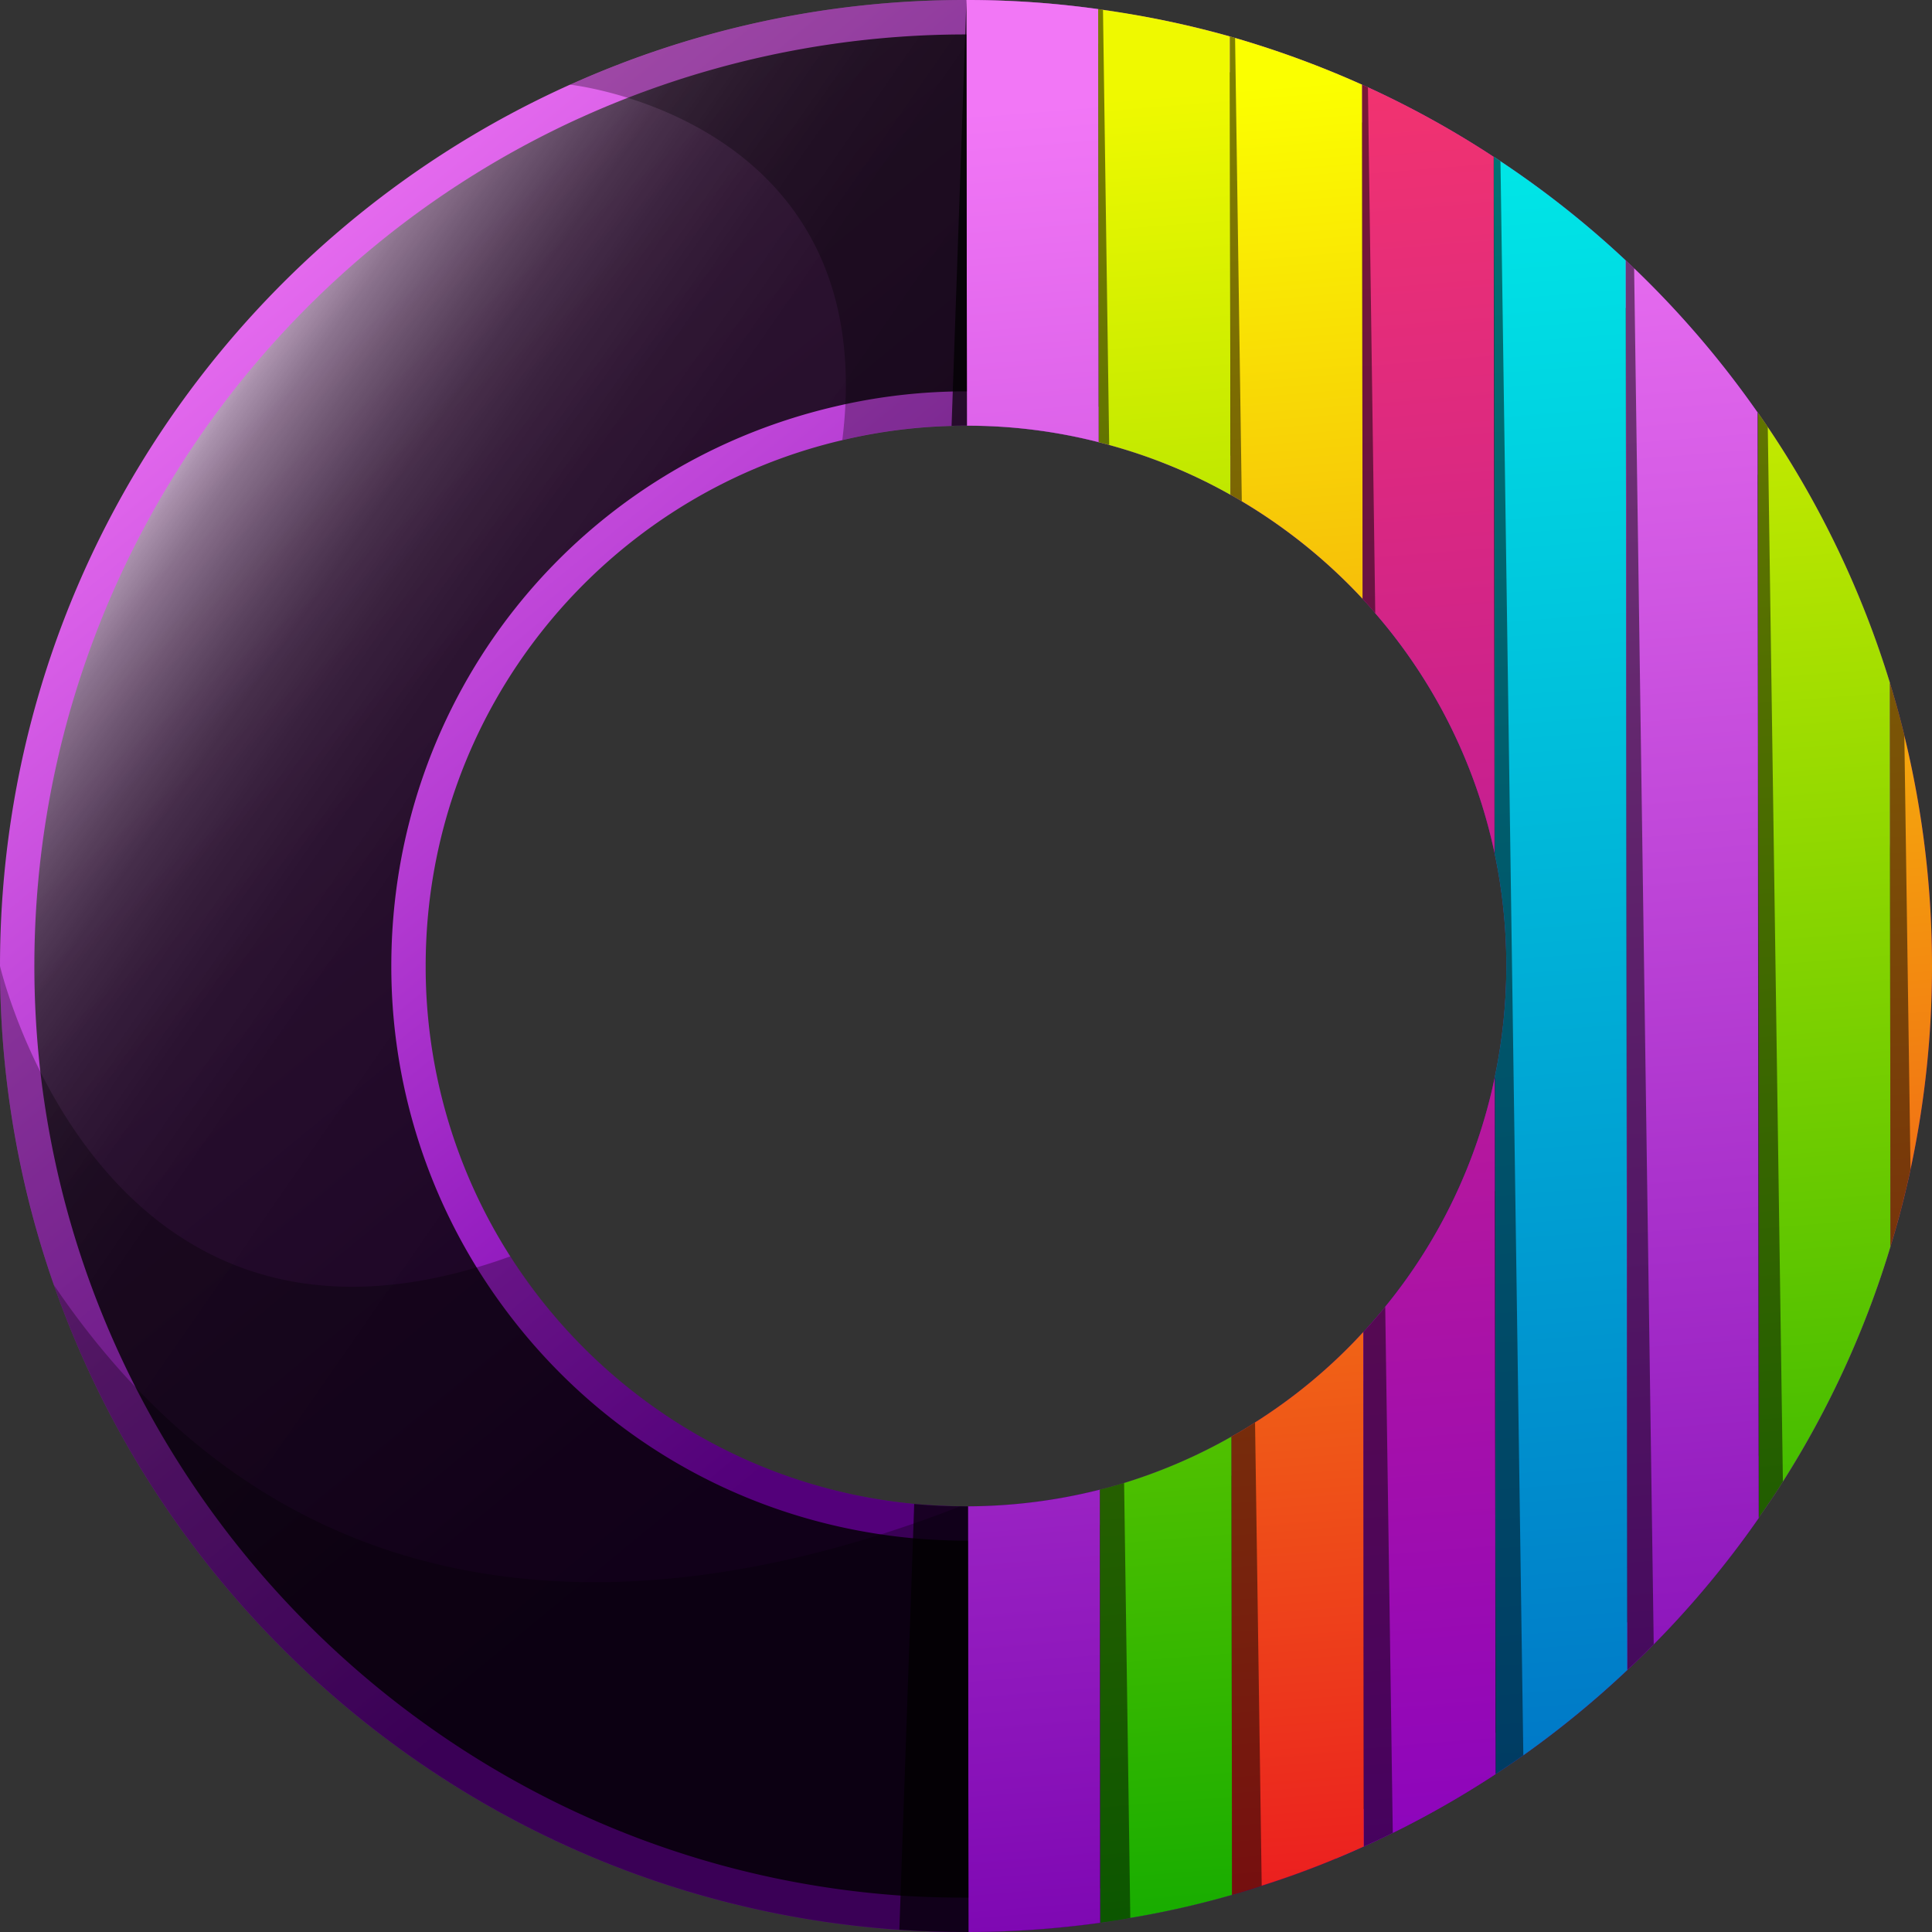 <svg xmlns="http://www.w3.org/2000/svg" xmlns:xlink="http://www.w3.org/1999/xlink" viewBox="0 0 984 984"><rect x="0" y="0" width="984" height="984" fill="#333333" stroke="none"/><defs><linearGradient id="linear-gradient" x1="135.21" y1="56.27" x2="583.64" y2="600.79" gradientUnits="userSpaceOnUse"><stop offset="0" stop-color="#f277f6"/><stop offset="1" stop-color="#7600ae"/></linearGradient><linearGradient id="linear-gradient-2" x1="84.79" y1="210.3" x2="407.76" y2="434.51" gradientUnits="userSpaceOnUse"><stop offset="0" stop-color="#fff"/><stop offset="0.01" stop-color="#f6f6f6"/><stop offset="0.05" stop-color="#c8c8c8"/><stop offset="0.09" stop-color="#9d9d9d"/><stop offset="0.14" stop-color="#777"/><stop offset="0.2" stop-color="#575757"/><stop offset="0.26" stop-color="#3c3c3c"/><stop offset="0.32" stop-color="#262626"/><stop offset="0.4" stop-color="#151515"/><stop offset="0.5" stop-color="#090909"/><stop offset="0.63" stop-color="#020202"/><stop offset="1"/></linearGradient><linearGradient id="linear-gradient-3" x1="937.37" y1="26.64" x2="1017.45" y2="1017.79" gradientUnits="userSpaceOnUse"><stop offset="0" stop-color="#fbff00"/><stop offset="1" stop-color="#ea0c22"/></linearGradient><linearGradient id="linear-gradient-4" x1="892.88" y1="30.23" x2="972.95" y2="1021.39" gradientUnits="userSpaceOnUse"><stop offset="0" stop-color="#eff900"/><stop offset="1" stop-color="#08a700"/></linearGradient><linearGradient id="linear-gradient-5" x1="828.57" y1="35.43" x2="908.64" y2="1026.58" xlink:href="#linear-gradient"/><linearGradient id="linear-gradient-6" x1="762.84" y1="40.74" x2="842.92" y2="1031.89" gradientUnits="userSpaceOnUse"><stop offset="0.01" stop-color="#00ebe8"/><stop offset="1" stop-color="#0067c2"/></linearGradient><linearGradient id="linear-gradient-7" x1="721.92" y1="44.04" x2="801.99" y2="1035.2" gradientUnits="userSpaceOnUse"><stop offset="0" stop-color="#f2336f"/><stop offset="1" stop-color="#8200c5"/></linearGradient><linearGradient id="linear-gradient-8" x1="678.17" y1="47.58" x2="758.25" y2="1038.73" xlink:href="#linear-gradient-7"/><linearGradient id="linear-gradient-9" x1="658.76" y1="49.15" x2="738.84" y2="1040.3" xlink:href="#linear-gradient-3"/><linearGradient id="linear-gradient-10" x1="605.34" y1="53.46" x2="685.42" y2="1044.62" xlink:href="#linear-gradient-3"/><linearGradient id="linear-gradient-11" x1="594.07" y1="54.37" x2="674.14" y2="1045.53" xlink:href="#linear-gradient-4"/><linearGradient id="linear-gradient-12" x1="535.97" y1="59.06" x2="616.04" y2="1050.22" xlink:href="#linear-gradient-4"/><linearGradient id="linear-gradient-13" x1="528.29" y1="59.69" x2="608.37" y2="1050.85" xlink:href="#linear-gradient"/><linearGradient id="linear-gradient-14" x1="468.07" y1="64.55" x2="548.14" y2="1055.71" xlink:href="#linear-gradient"/></defs><g style="isolation:isolate"><g id="Layer_1" data-name="Layer 1"><path d="M976.91,380.63v-.09c-2.18-9-4.63-17.84-7.34-26.68v-.09A489.86,489.86,0,0,0,907.36,223.5c-1.66-2.45-3.33-4.9-5.07-7.35,0-.09-.09-.09-.18-.17a491.83,491.83,0,0,0-62.82-73.32c-1.31-1.31-2.71-2.63-4.2-3.94,0,0,0-.09-.08-.09a487.77,487.77,0,0,0-63.79-50.48c-1.13-.78-2.27-1.57-3.41-2.27h-.08a484.08,484.08,0,0,0-64.05-35.43c-1-.44-2-.88-3-1.32a496.69,496.69,0,0,0-64.66-23.8l-2.62-.78a465,465,0,0,0-55.65-12.08c-3-.61-6-1.05-9-1.48a18.06,18.06,0,0,0-2.45-.35A483.36,483.36,0,0,0,499.22,6H499A489.56,489.56,0,0,0,297.38,49.13h-.09C126.16,126.12,7,298.13,7,498c0,260.37,202.19,473.4,458.1,490.9,11.2.79,22.57,1.14,33.94,1.14h1.23a499.22,499.22,0,0,0,67.1-4.72c5.17-.7,10.24-1.49,15.31-2.45a464.21,464.21,0,0,0,51.8-11.73c5.07-1.4,10.15-3,15.13-4.63,12.87-4.12,25.38-8.67,37.71-13.83,4.81-2,9.54-4,14.26-6.21h.09c4.9-2.19,9.8-4.55,14.7-6.91a491.76,491.76,0,0,0,52.32-29.92.09.09,0,0,0,.09-.09c4.72-3.06,9.44-6.3,14.08-9.54a492.33,492.33,0,0,0,52.93-43.39.09.09,0,0,0,.09-.09c4.55-4.2,9-8.57,13.39-13a488.61,488.61,0,0,0,53.45-64.3l.09-.09v-.17c4.29-6,8.4-12.08,12.25-18.29A484.78,484.78,0,0,0,969.83,641v-.08c3.93-12.78,7.35-26,10.23-39.29v-.09a495.68,495.68,0,0,0-3.15-220.91ZM768.34,554.48v.08a.78.78,0,0,1-.09.44,272.46,272.46,0,0,1-55.73,116.54c-3.5,4.37-7.26,8.66-11.11,12.86a.08.08,0,0,1-.09.08c-1.14,1.23-2.27,2.45-3.5,3.68A269.62,269.62,0,0,1,646.2,730.5c-3.93,2.54-7.87,5-12,7.18a273.67,273.67,0,0,1-54.69,23.62c-4.11,1.23-8.13,2.36-12.33,3.41A278.16,278.16,0,0,1,500,773.2h-1c-8.92,0-17.76-.44-26.42-1.23-86.44-8.22-161.24-56.51-205.69-126.07A273.93,273.93,0,0,1,223.8,498c0-130.28,90.55-239.38,212.16-267.81a270.94,270.94,0,0,1,55.73-7.26c2.45-.09,4.9-.09,7.35-.09h.44a269.25,269.25,0,0,1,67.11,8.4c1.83.44,3.58.87,5.33,1.4a274,274,0,0,1,26.34,8.66A268,268,0,0,1,633.69,258c1.93,1,3.85,2.19,5.78,3.33A278.55,278.55,0,0,1,701,311c2.19,2.36,4.38,4.81,6.47,7.35a273.6,273.6,0,0,1,60.72,122.05c0,.09.09.17.09.26v.09a276.81,276.81,0,0,1,.09,113.74Z" transform="translate(-7 -6)" style="fill:url(#linear-gradient)"/><g style="opacity:0.8;mix-blend-mode:screen"><path d="M959.94,384.74l-.52-2.1c-1.93-7.78-4.12-15.57-6.57-23.62l-.78-2.62a472.9,472.9,0,0,0-59.23-123.1c-1.32-2-2.72-4-4.2-6.13l-.88-1.13a475.24,475.24,0,0,0-60.54-70.78h-.09l-3.59-3.41-5.94-5.52a476.87,476.87,0,0,0-56.09-43.57c-.08-.08-.26-.17-.35-.26l-3.06-2a464.81,464.81,0,0,0-61.68-34.12l-3-1.31a471.33,471.33,0,0,0-62.3-22.93l-2.45-.78A453.41,453.41,0,0,0,575.16,29.8l-.87-.18c-2.63-.52-5.25-.87-7.79-1.31L563.87,28a475.26,475.26,0,0,0-259.32,37.1l-3.5,1.57C132.9,143.88,24.5,312.74,24.5,498c0,248.56,194.05,456.52,441.82,473.49,10.33.7,21.35,1,32.72,1h1.23A488.88,488.88,0,0,0,564.92,968c5-.7,9.72-1.4,14.53-2.27a459.87,459.87,0,0,0,50.22-11.38q7.35-2.1,14.43-4.46c12.95-4.11,24.85-8.48,36.49-13.3,4.63-2,9.09-3.93,13.64-6l3.68-1.58c3.59-1.66,7.26-3.41,10.85-5.16a463,463,0,0,0,43-24.15l7.44-4.81q6.82-4.45,13.65-9.19a471.39,471.39,0,0,0,45.49-36.74v-.09l5.6-5.16c.26-.26.53-.44.7-.61l3.41-3.24c3-2.8,5.87-5.69,8.66-8.57a474.8,474.8,0,0,0,48.65-57.75l3.15-4.72c4.72-6.65,8.4-12.16,11.64-17.33a471.39,471.39,0,0,0,52.14-113l.79-2.63c3.58-11.55,6.73-23.79,9.53-36.48l.35-1.4a480,480,0,0,0-3.06-213.13ZM785.84,556.31v2.36L785,560.6a291,291,0,0,1-58.88,122c-2.19,2.71-4.55,5.51-7.17,8.57V701.9l-10.07.08a288.84,288.84,0,0,1-53.28,43.31c-3.93,2.54-8.31,5.25-13.12,7.87A292.66,292.66,0,0,1,584.7,778c-4.55,1.4-8.75,2.54-13.3,3.68a296.3,296.3,0,0,1-71.31,9h-1c-9.09,0-18.54-.44-28-1.31-90.12-8.58-169.91-57.4-218.9-134A291.78,291.78,0,0,1,206.3,498c0-136.66,92.83-253.81,225.64-284.87a289.39,289.39,0,0,1,59.23-7.7c2.54-.09,5.25-.09,7.87-.09A287.69,287.69,0,0,1,571,214.23c1.84.43,3.94,1,5.95,1.57,9.27,2.54,18.72,5.69,27.65,9.1a291.93,291.93,0,0,1,37.79,17.85c1.75,1,3.76,2.19,5.86,3.41a292.87,292.87,0,0,1,65.53,52.93c2.45,2.63,4.9,5.34,7.18,8.05a292.68,292.68,0,0,1,63.87,127.47l.87,1.75.09,2.45a295.21,295.21,0,0,1,.09,117.5Z" transform="translate(-7 -6)" style="fill:url(#linear-gradient-2)"/></g><path d="M598.26,241.26a274,274,0,0,0-26.34-8.66c-1.75-.53-3.5-1-5.33-1.4a269.25,269.25,0,0,0-67.11-8.4H499c-2.45,0-4.9,0-7.35.09A270.94,270.94,0,0,0,436,230.15c20.13-161.33-133.77-180.49-138.58-181A489.56,489.56,0,0,1,499,6h.18a483.36,483.36,0,0,1,67.1,4.64,18.06,18.06,0,0,1,2.45.35c3,.43,6,.87,9,1.48Z" transform="translate(-7 -6)" style="opacity:0.3;mix-blend-mode:overlay"/><path d="M697.82,688.16l-4.29,108.22-6.21,156.26c-12.33,5.16-24.84,9.71-37.71,13.83-5,1.66-10.06,3.23-15.13,4.63a464.21,464.21,0,0,1-51.8,11.73c-5.07,1-10.14,1.75-15.31,2.45a499.22,499.22,0,0,1-67.1,4.72H499c-11.37,0-22.74-.35-33.94-1.14C265.18,975.21,98,842.14,34.47,660.51A492.62,492.62,0,0,1,7,498S58.88,721.06,266.93,645.9C311.38,715.46,386.18,763.75,472.62,772c7.79.7,15.66,1.14,23.71,1.14.88.09,1.84.09,2.71.09h1a278.16,278.16,0,0,0,67.19-8.49c4.2-1.05,8.22-2.18,12.33-3.41a273.67,273.67,0,0,0,54.69-23.62c4.11-2.19,8-4.64,12-7.18,1.4-.87,2.71-1.75,4-2.62A265.34,265.34,0,0,0,697.82,688.16Z" transform="translate(-7 -6)" style="opacity:0.3;mix-blend-mode:overlay"/><path d="M693.53,796.38l-6.21,156.26c-12.33,5.16-24.84,9.71-37.71,13.83-5,1.66-10.06,3.23-15.13,4.63a464.21,464.21,0,0,1-51.8,11.73c-5.07,1-10.14,1.75-15.31,2.45a499.22,499.22,0,0,1-67.1,4.72H499c-11.37,0-22.74-.35-33.94-1.14C265.18,975.21,98,842.14,34.47,660.51c131.85,194.67,330,164.13,461.86,112.6.88.09,1.84.09,2.71.09h1a278.16,278.16,0,0,0,67.19-8.49c4.2-1.05,8.22-2.18,12.33-3.41a273.67,273.67,0,0,0,54.69-23.62c4.11-2.19,8-4.64,12-7.18,1.4-.87,2.71-1.75,4-2.62C661.25,745,676.65,769.26,693.53,796.38Z" transform="translate(-7 -6)" style="opacity:0.3;mix-blend-mode:overlay"/><path d="M991,498a492,492,0,0,1-10.94,103.58v.09c-2.88,13.3-6.3,26.51-10.23,39.29l-.26-287.06c2.71,8.84,5.16,17.67,7.34,26.68v.09A493.87,493.87,0,0,1,991,498Z" transform="translate(-7 -6)" style="fill:url(#linear-gradient-3)"/><path d="M969.83,640.92V641a484.78,484.78,0,0,1-54.77,119.6c-3.85,6.21-8,12.25-12.25,18.29l-.52-562.74c1.74,2.45,3.41,4.9,5.07,7.35a489.86,489.86,0,0,1,62.21,130.27v.09Z" transform="translate(-7 -6)" style="fill:url(#linear-gradient-4)"/><path d="M902.81,778.89v.17l-.09.09a488.61,488.61,0,0,1-53.45,64.3c-4.38,4.47-8.84,8.84-13.39,13a.09.09,0,0,1-.09.09L835,138.63c.08,0,.08.09.08.09,1.49,1.31,2.89,2.63,4.2,3.94A491.83,491.83,0,0,1,902.11,216c.09.08.18.08.18.17Z" transform="translate(-7 -6)" style="fill:url(#linear-gradient-5)"/><path d="M835.79,856.58A492.33,492.33,0,0,1,782.86,900c-4.64,3.24-9.36,6.48-14.08,9.54l-.44-355v-.08a276.81,276.81,0,0,0-.09-113.74v-.09l-.44-354.77c1.14.7,2.28,1.49,3.41,2.27A487.77,487.77,0,0,1,835,138.63Z" transform="translate(-7 -6)" style="fill:url(#linear-gradient-6)"/><path d="M707.44,318.34c-2.09-2.54-4.28-5-6.47-7.35l-.26-261.86c1,.44,2,.88,3,1.32a484.08,484.08,0,0,1,64.05,35.43h.08l.44,354.77c0-.09-.09-.17-.09-.26A273.6,273.6,0,0,0,707.44,318.34Z" transform="translate(-7 -6)" style="fill:url(#linear-gradient-7)"/><path d="M768.78,909.51a.09.09,0,0,1-.09.09,491.76,491.76,0,0,1-52.32,29.92c-4.9,2.36-9.8,4.72-14.7,6.91h-.09l-.26-261.95a.08.08,0,0,0,.09-.08c3.85-4.2,7.61-8.49,11.11-12.86A272.46,272.46,0,0,0,768.25,555a.78.78,0,0,0,.09-.44Z" transform="translate(-7 -6)" style="fill:url(#linear-gradient-8)"/><path d="M701,311a278.55,278.55,0,0,0-61.5-49.69c-1.93-1.14-3.85-2.28-5.78-3.33l-.26-233.42,2.62.78a496.69,496.69,0,0,1,64.66,23.8Z" transform="translate(-7 -6)" style="fill:url(#linear-gradient-9)"/><path d="M701.58,946.43a459.4,459.4,0,0,1-52,20c-5,1.66-10.06,3.23-15.13,4.63l-.26-233.42c4.11-2.19,8-4.64,12-7.18a272.26,272.26,0,0,0,55.12-46Z" transform="translate(-7 -6)" style="fill:url(#linear-gradient-10)"/><path d="M633.69,258a271.39,271.39,0,0,0-61.77-25.37c-1.75-.53-3.5-1-5.33-1.4l-.27-220.56a18.06,18.06,0,0,1,2.45.35,489.69,489.69,0,0,1,64.66,13.56Z" transform="translate(-7 -6)" style="fill:url(#linear-gradient-11)"/><path d="M634.48,971.1a464.21,464.21,0,0,1-51.8,11.73c-5.07,1-10.14,1.75-15.31,2.45l-.17-220.57c4.2-1.05,8.22-2.18,12.33-3.41a273.67,273.67,0,0,0,54.69-23.62Z" transform="translate(-7 -6)" style="fill:url(#linear-gradient-12)"/><path d="M566.59,231.2a269.25,269.25,0,0,0-67.11-8.4L499.22,6a483.36,483.36,0,0,1,67.1,4.64Z" transform="translate(-7 -6)" style="fill:url(#linear-gradient-13)"/><path d="M567.37,985.28a499.22,499.22,0,0,1-67.1,4.72L500,773.2a278.16,278.16,0,0,0,67.19-8.49Z" transform="translate(-7 -6)" style="fill:url(#linear-gradient-14)"/><path d="M571.92,232.6c-1.75-.53-3.5-1-5.33-1.4l-.27-220.56a18.06,18.06,0,0,1,2.45.35Z" transform="translate(-7 -6)" style="opacity:0.5;mix-blend-mode:overlay"/><path d="M582.68,982.83c-5.07,1-10.14,1.75-15.31,2.45l-.17-220.57c4.2-1.05,8.22-2.18,12.33-3.41Z" transform="translate(-7 -6)" style="opacity:0.5;mix-blend-mode:overlay"/><path d="M639.47,261.3c-1.93-1.14-3.85-2.28-5.78-3.33l-.26-233.42,2.62.78Z" transform="translate(-7 -6)" style="opacity:0.5;mix-blend-mode:overlay"/><path d="M649.61,966.47c-5,1.66-10.06,3.23-15.13,4.63l-.26-233.42c4.11-2.19,8-4.64,12-7.18Z" transform="translate(-7 -6)" style="opacity:0.5;mix-blend-mode:overlay"/><path d="M707.44,318.34c-2.09-2.54-4.28-5-6.47-7.35l-.26-261.86c1,.44,2,.88,3,1.32Z" transform="translate(-7 -6)" style="opacity:0.5;mix-blend-mode:overlay"/><path d="M716.37,939.52c-4.9,2.36-9.8,4.72-14.7,6.91l-.26-262c3.85-4.2,7.61-8.49,11.11-12.86Z" transform="translate(-7 -6)" style="opacity:0.5;mix-blend-mode:overlay"/><path d="M782.86,900c-4.64,3.24-9.36,6.48-14.08,9.54a.09.09,0,0,1-.09.09L768.25,555a.78.78,0,0,0,.09-.44v-.08a276.81,276.81,0,0,0-.09-113.74v-.09c0-.09-.09-.17-.09-.26l-.43-354.51h.08c1.14.7,2.28,1.49,3.41,2.27Z" transform="translate(-7 -6)" style="opacity:0.5;mix-blend-mode:overlay"/><path d="M849.27,843.45c-4.38,4.47-8.84,8.84-13.39,13l-.79-717.77c1.49,1.31,2.89,2.63,4.2,3.94Z" transform="translate(-7 -6)" style="opacity:0.5;mix-blend-mode:overlay"/><path d="M915.06,760.6c-3.85,6.21-8,12.25-12.25,18.29v.17l-.09.09L902.11,216c.09.08.18.08.18.17,1.74,2.45,3.41,4.9,5.07,7.35Z" transform="translate(-7 -6)" style="opacity:0.5;mix-blend-mode:overlay"/><path d="M980.06,601.63c-2.88,13.3-6.3,26.51-10.23,39.29l-.26-287.06c2.71,8.84,5.16,17.67,7.34,26.68v.09l3.15,220.91Z" transform="translate(-7 -6)" style="opacity:0.5;mix-blend-mode:overlay"/><path d="M499,222.8c-2.45,0-4.9,0-7.35.09L499.22,6l.26,216.8Z" transform="translate(-7 -6)" style="opacity:0.7;mix-blend-mode:overlay"/><path d="M500.27,990H499c-11.37,0-22.74-.35-33.94-1.14L472.62,772c8.66.79,17.5,1.23,26.42,1.23h1Z" transform="translate(-7 -6)" style="opacity:0.7;mix-blend-mode:overlay"/></g></g></svg>